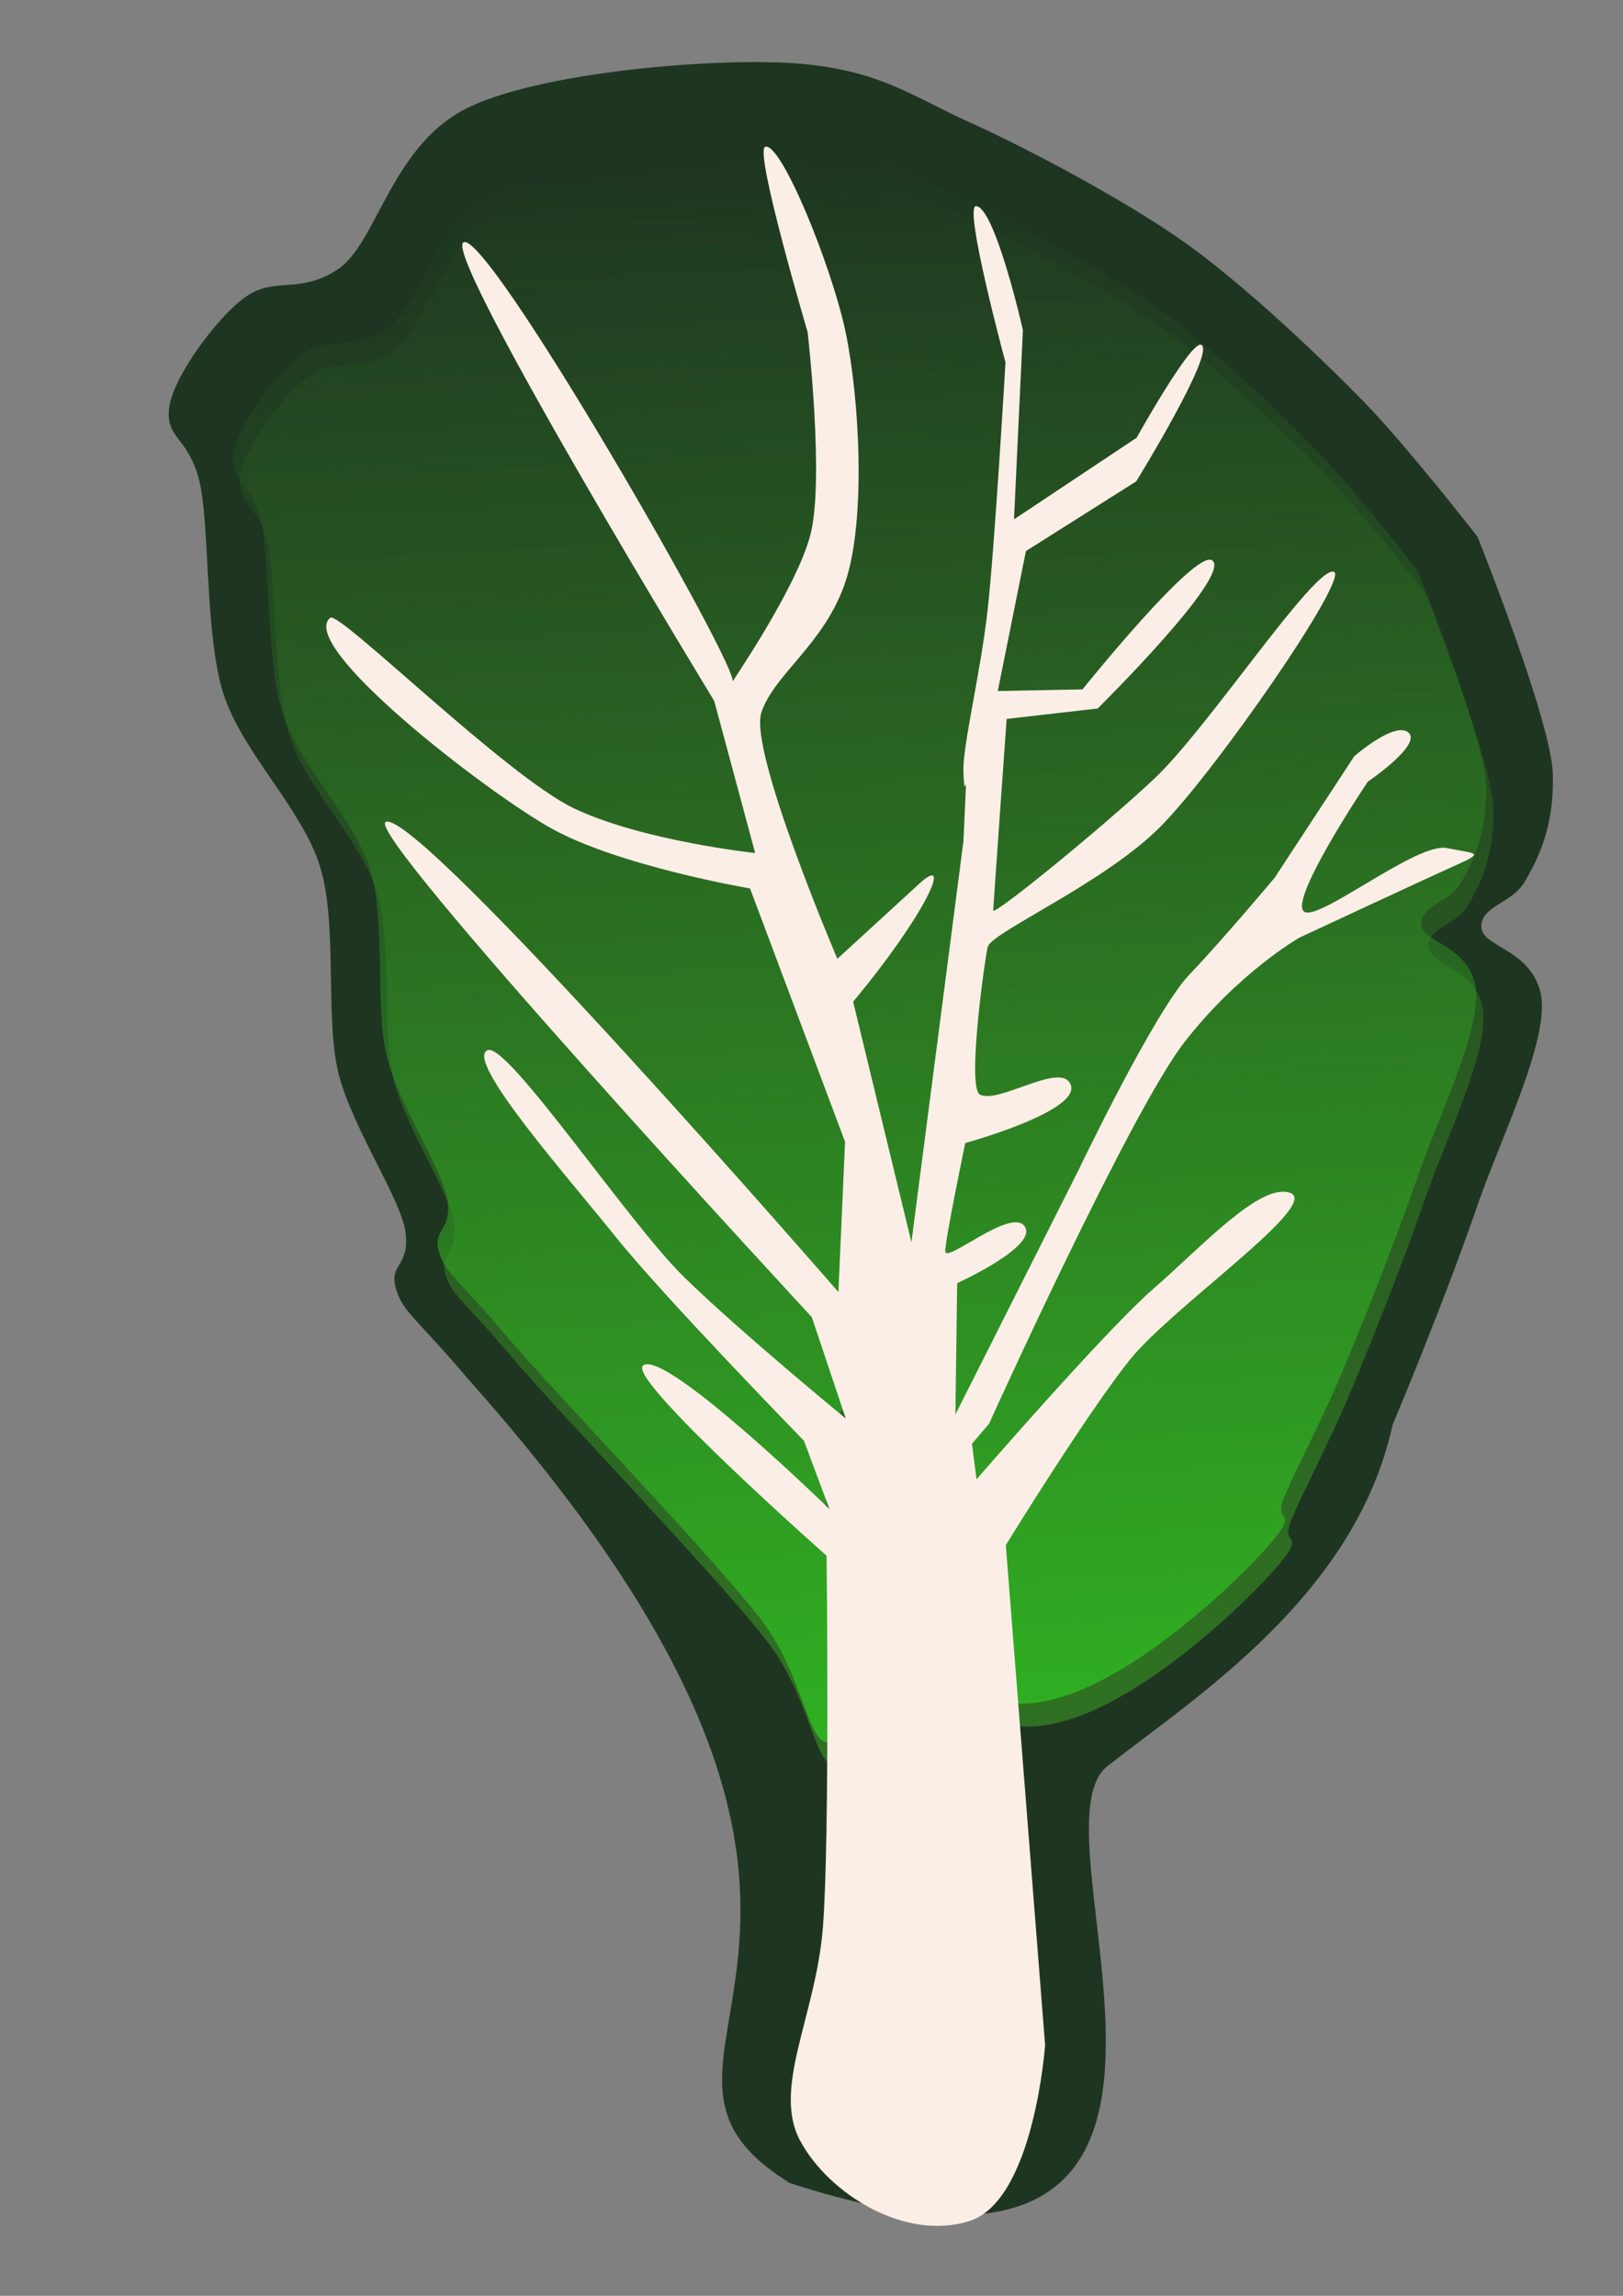<?xml version="1.0" encoding="UTF-8" standalone="no"?>
<!-- Created with Inkscape (http://www.inkscape.org/) -->

<svg
   xmlns:dc="http://purl.org/dc/elements/1.1/"
   xmlns:cc="http://creativecommons.org/ns#"
   xmlns:rdf="http://www.w3.org/1999/02/22-rdf-syntax-ns#"
   xmlns:svg="http://www.w3.org/2000/svg"
   xmlns="http://www.w3.org/2000/svg"
   xmlns:xlink="http://www.w3.org/1999/xlink"
   xmlns:sodipodi="http://sodipodi.sourceforge.net/DTD/sodipodi-0.dtd"
   xmlns:inkscape="http://www.inkscape.org/namespaces/inkscape"
   width="744.094"
   height="1052.362"
   id="svg3443"
   version="1.1"
   inkscape:version="0.47 r22583"
   sodipodi:docname="pomodoro.svg">
  <rect width="100%" height="100%" fill="#808080" stroke="none"/>
  <defs
     id="defs3445">
    <inkscape:perspective
       sodipodi:type="inkscape:persp3d"
       inkscape:vp_x="0 : 526.18109 : 1"
       inkscape:vp_y="0 : 1000 : 0"
       inkscape:vp_z="744.09448 : 526.18109 : 1"
       inkscape:persp3d-origin="372.04724 : 350.78739 : 1"
       id="perspective3451" />
    <inkscape:perspective
       id="perspective3404"
       inkscape:persp3d-origin="0.5 : 0.33333333 : 1"
       inkscape:vp_z="1 : 0.5 : 1"
       inkscape:vp_y="0 : 1000 : 0"
       inkscape:vp_x="0 : 0.5 : 1"
       sodipodi:type="inkscape:persp3d" />
    <inkscape:perspective
       id="perspective3547"
       inkscape:persp3d-origin="0.5 : 0.33333333 : 1"
       inkscape:vp_z="1 : 0.5 : 1"
       inkscape:vp_y="0 : 1000 : 0"
       inkscape:vp_x="0 : 0.5 : 1"
       sodipodi:type="inkscape:persp3d" />
    <inkscape:perspective
       id="perspective3656"
       inkscape:persp3d-origin="0.5 : 0.33333333 : 1"
       inkscape:vp_z="1 : 0.5 : 1"
       inkscape:vp_y="0 : 1000 : 0"
       inkscape:vp_x="0 : 0.5 : 1"
       sodipodi:type="inkscape:persp3d" />
    <inkscape:perspective
       id="perspective3656-0"
       inkscape:persp3d-origin="0.5 : 0.33333333 : 1"
       inkscape:vp_z="1 : 0.5 : 1"
       inkscape:vp_y="0 : 1000 : 0"
       inkscape:vp_x="0 : 0.5 : 1"
       sodipodi:type="inkscape:persp3d" />
    <inkscape:perspective
       id="perspective3656-5"
       inkscape:persp3d-origin="0.5 : 0.33333333 : 1"
       inkscape:vp_z="1 : 0.5 : 1"
       inkscape:vp_y="0 : 1000 : 0"
       inkscape:vp_x="0 : 0.5 : 1"
       sodipodi:type="inkscape:persp3d" />
    <inkscape:perspective
       id="perspective4102"
       inkscape:persp3d-origin="0.5 : 0.33333333 : 1"
       inkscape:vp_z="1 : 0.5 : 1"
       inkscape:vp_y="0 : 1000 : 0"
       inkscape:vp_x="0 : 0.5 : 1"
       sodipodi:type="inkscape:persp3d" />
    <linearGradient
       inkscape:collect="always"
       xlink:href="#linearGradient5148"
       id="linearGradient20716"
       gradientUnits="userSpaceOnUse"
       gradientTransform="translate(2.74,-6.219)"
       x1="828.126"
       y1="403.425"
       x2="631.543"
       y2="518.493" />
    <linearGradient
       inkscape:collect="always"
       id="linearGradient5148">
      <stop
         style="stop-color:#2f7022;stop-opacity:1;"
         offset="0"
         id="stop5150" />
      <stop
         style="stop-color:#2f7022;stop-opacity:0;"
         offset="1"
         id="stop5152" />
    </linearGradient>
    <linearGradient
       inkscape:collect="always"
       xlink:href="#linearGradient5606"
       id="linearGradient20718"
       gradientUnits="userSpaceOnUse"
       gradientTransform="translate(-114.935,39.935)"
       x1="706.988"
       y1="526.106"
       x2="809.57"
       y2="311.881" />
    <linearGradient
       id="linearGradient5606"
       inkscape:collect="always">
      <stop
         id="stop5608"
         offset="0"
         style="stop-color:#2fb022;stop-opacity:1" />
      <stop
         id="stop5610"
         offset="1"
         style="stop-color:#2f7022;stop-opacity:0;" />
    </linearGradient>
  </defs>
  <sodipodi:namedview
     id="base"
     pagecolor="#ffffff"
     bordercolor="#666666"
     borderopacity="1.0"
     inkscape:pageopacity="0.0"
     inkscape:pageshadow="2"
     inkscape:zoom="0.35"
     inkscape:cx="375"
     inkscape:cy="498.50801"
     inkscape:document-units="px"
     inkscape:current-layer="g5972-87"
     showgrid="false"
     inkscape:window-width="758"
     inkscape:window-height="648"
     inkscape:window-x="1"
     inkscape:window-y="51"
     inkscape:window-maximized="0" />
  <g
     inkscape:label="Livello 1"
     inkscape:groupmode="layer"
     id="layer1">
    <g
       transform="matrix(0.677,0,0,-0.677,-818.565,483.804)"
       id="g6259">
      <g
         id="g5972"
         transform="translate(1.012,-10.124)">
        <g
           transform="translate(-157.183,-167.151)"
           id="g6259-4">
          <g
             id="g5972-8"
             transform="translate(1.012,-10.124)">
            <g
               transform="translate(201.587,-15.201)"
               id="g6259-6">
              <g
                 id="g5972-87"
                 transform="translate(1.012,-10.124)">
                <g
                   id="g5704"
                   transform="matrix(-5.113,1.619,-1.975,-4.192,6002.15,1170.611)">
                  <g
                     id="g5706">
                    <g
                       id="g5708">
                      <g
                         id="g5710">
                        <g
                           id="g5712">
                          <g
                             id="g5714">
                            <g
                               id="g5716">
                              <g
                                 id="g5718">
                                <g
                                   id="g5720">
                                <g
                                   id="g5722">
                                <g
                                   id="g5724"
                                   transform="translate(211.364,24.351)">
                                <g
                                   id="g5726">
                                <g
                                   id="g5728">
                                <g
                                   id="g5730">
                                <g
                                   id="g5732">
                                <g
                                   id="g5734">
                                <g
                                   id="g5736">
                                <g
                                   id="g5738">
                                <g
                                   id="g5740">
                                <g
                                   id="g5742">
                                <g
                                   id="g5744"
                                   transform="matrix(-0.811,0.586,-0.586,-0.811,1309.509,375.127)">
                                <g
                                   id="g5746">
                                <g
                                   id="g5748">
                                <path
                                   sodipodi:nodetypes="cczzzzzzzzzzzzzzczzzzzczc"
                                   id="path5750"
                                   d="m 891.224,346.993 c -30.335,-11.056 -18.122,38.445 -123.106,32.687 -11.334,-0.329 -13.002,-1.319 -16.47,0 -3.468,1.319 -1.702,3.128 -6.176,5.49 -4.474,2.362 -16.775,3.065 -24.706,6.176 -7.931,3.112 -18.953,12.243 -27.451,15.098 -8.498,2.855 -19.438,1.293 -28.137,4.118 -8.699,2.824 -22.675,12.757 -28.823,15.098 -6.148,2.34 -7.371,-0.104 -10.98,2.745 -3.61,2.849 -8.339,12.494 -8.921,17.157 -0.582,4.662 3.321,5.611 2.745,11.667 -0.576,6.056 -11.627,15.386 -11.667,26.078 -0.039,10.692 10.892,31.65 17.157,39.117 6.265,7.467 11.356,8.506 18.529,12.353 7.173,3.846 20.188,9.647 29.509,12.353 9.322,2.706 23.681,4.646 32.254,5.49 8.574,0.845 24.706,0.686 24.706,0.686 0,0 28.187,-7.456 35,-11.667 6.813,-4.21 9.681,-8.454 11.667,-11.667 1.986,-3.213 0.133,-6.461 2.745,-8.235 2.612,-1.775 6.03,3.209 12.353,0.686 6.323,-2.523 15.945,-16.403 22.647,-24.019 6.701,-7.617 16.75,-20.038 21.96,-26.764 19.007,-17.817 21.1,-42.578 23.901,-57.517 2.734,-14.579 85.972,-28.367 31.265,-67.13 z"
                                   style="fill:#1e3621;fill-opacity:1;fill-rule:evenodd;stroke:none" />
                                </g>
                                <path
                                   style="fill:url(#linearGradient20716);fill-opacity:1;fill-rule:evenodd;stroke:none"
                                   d="m 841.432,387.239 c 1.325,-4.938 -8.864,1.672 -19.891,1.868 -11.026,0.196 -43.188,-2.81 -53.453,-3.108 -10.265,-0.298 -11.776,-1.194 -14.917,0 -3.141,1.194 -1.542,2.833 -5.594,4.972 -4.052,2.14 -15.193,2.776 -22.376,5.594 -7.183,2.818 -17.165,11.088 -24.862,13.674 -7.697,2.585 -17.604,1.171 -25.483,3.729 -7.879,2.558 -20.537,11.554 -26.105,13.674 -5.568,2.12 -6.675,-0.094 -9.945,2.486 -3.269,2.58 -7.553,11.316 -8.08,15.539 -0.527,4.223 3.008,5.082 2.486,10.566 -0.521,5.485 -10.531,13.935 -10.566,23.619 -0.035,9.684 9.864,28.665 15.539,35.428 5.674,6.763 10.285,7.704 16.782,11.188 6.496,3.484 18.284,8.737 26.726,11.188 8.442,2.451 21.448,4.207 29.213,4.972 7.765,0.765 22.376,0.622 22.376,0.622 0,0 25.529,-6.753 31.699,-10.566 6.17,-3.813 8.768,-7.656 10.566,-10.566 1.798,-2.91 0.12,-5.851 2.486,-7.459 2.366,-1.607 5.461,2.906 11.188,0.622 5.727,-2.285 14.442,-14.856 20.511,-21.754 6.069,-6.898 15.17,-18.149 19.889,-24.24 4.719,-6.092 9.219,-12.95 11.809,-16.16 2.59,-3.21 2.335,1.188 4.972,-5.594 2.638,-6.782 11.006,-34.387 0.623,-41.026 -10.383,-6.639 -29.046,18.84 -37.068,17.825 -8.022,-1.014 -10.195,1.23 -9.773,-8.229 0.422,-9.458 39.766,-23.345 41.247,-28.864 z"
                                   id="path5752"
                                   sodipodi:nodetypes="czzzzzzzzzzzzzzzzczzzzzzzzzzzz" />
                                </g>
                                </g>
                                </g>
                                </g>
                                </g>
                                </g>
                                </g>
                                </g>
                                </g>
                                </g>
                                </g>
                                </g>
                                </g>
                                </g>
                              </g>
                            </g>
                          </g>
                        </g>
                      </g>
                    </g>
                  </g>
                  <path
                     sodipodi:nodetypes="czzzzzzzzzzzzzzzzczzzzzzzzzzzz"
                     id="path5754"
                     d="m 613.577,575.611 c 1.818,4.779 6.206,-6.546 15.029,-13.163 8.823,-6.616 36.653,-23.015 45.148,-28.784 8.495,-5.77 10.245,-5.928 12.091,-8.736 1.847,-2.807 -0.409,-3.199 1.622,-7.306 2.032,-4.107 10.69,-11.147 14.861,-17.638 4.172,-6.491 7.42,-19.04 12.145,-25.644 4.725,-6.603 13.584,-11.259 18.472,-17.947 4.888,-6.687 9.88,-21.392 13.152,-26.372 3.272,-4.979 5.466,-3.833 6.605,-7.839 1.139,-4.006 -0.505,-13.596 -2.55,-17.327 -2.045,-3.731 -5.414,-2.358 -8.203,-7.109 -2.789,-4.751 0.376,-17.462 -5.267,-25.333 -5.642,-7.87 -24.783,-17.458 -33.343,-19.617 -8.56,-2.159 -12.849,-0.221 -20.155,0.759 -7.306,0.981 -19.937,3.625 -28.216,6.583 -8.278,2.958 -19.849,9.15 -26.591,13.077 -6.742,3.927 -18.501,12.6 -18.501,12.6 0,0 -16.738,20.424 -19.507,27.128 -2.768,6.704 -2.623,11.341 -2.377,14.753 0.246,3.412 3.329,4.813 2.353,7.502 -0.976,2.688 -6.129,0.842 -9.433,6.048 -3.304,5.206 -3.006,20.499 -3.886,29.645 -0.88,9.146 -1.669,23.595 -1.926,31.296 -0.258,7.701 0.111,15.896 -0.109,20.015 -0.219,4.119 -2.588,0.404 -0.755,7.446 1.834,7.042 11.216,34.319 23.521,33.619 12.304,-0.699 12.511,-32.281 19.608,-36.157 7.097,-3.876 7.544,-6.967 12.741,0.947 5.197,7.914 -18.562,42.211 -16.53,47.552 z"
                     style="fill:url(#linearGradient20718);fill-opacity:1;fill-rule:evenodd;stroke:none" />
                  <path
                     style="fill:#fbeee6;fill-opacity:1;fill-rule:evenodd;stroke:none"
                     d="m 624.571,550.525 c 0,0 32.6,-15.932 31.485,-18.552 -1.458,-3.423 -29.285,11.867 -29.285,11.867 l 6.646,-8.464 c 0,0 24.107,-14.074 32.742,-20.263 8.634,-6.188 27.096,-18.123 24.933,-20.558 -1.824,-2.054 -25.563,17.951 -34.933,23.128 -9.369,5.176 -26.348,12.703 -26.348,12.703 l 9.416,-12.74 c 0,0 78.327,-48.328 75.979,-50.652 -3.221,-3.187 -77.682,45.946 -77.682,45.946 l 7.39,-21.415 24.708,-31.383 c 0,0 16.58,2.761 26.492,0.329 9.912,-2.432 38.921,-14.352 36.588,-19.688 -0.621,-1.421 -28.82,14.404 -38.447,15.941 -9.627,1.537 -23.303,-1.785 -23.303,-1.785 l 12.976,-19.553 c 0,0 55.215,-50.305 53.815,-53.26 -1.616,-3.411 -55.809,48.311 -54.87,49.781 0.058,0.09 -2.274,-15.739 -1.037,-23.987 1.237,-8.248 11.355,-28.54 11.355,-28.54 0,0 16.001,-23.063 14.952,-24.136 -1.486,-1.52 -14.143,13.779 -19.329,22.446 -5.186,8.667 -12.6,25.532 -13.549,35.195 -0.949,9.663 3.218,16.045 2.601,22.029 -0.617,5.982 -22.131,31.236 -22.131,31.236 l -5.367,-14.216 c -2.213,-5.86 -2.463,3.816 1.223,19.537 l -19.779,31.214 15.782,-58.692 2.857,-8.309 c 0,0 -0.525,2.024 0.95,-1.539 1.475,-3.563 3.311,-14.365 5.911,-23.558 2.6,-9.193 11.429,-35.755 11.429,-35.755 0,0 13.473,-20.267 11.86,-20.661 -2.314,-0.566 -12.114,15.341 -12.114,15.341 l -9.252,27.002 -9.699,-16.919 c 0,0 -0.961,-15.992 -2.38,-15.936 -2.132,0.084 0.051,22.076 0.051,22.076 l 8.933,14.712 -4.355,20.919 -9.674,-3.998 c 0,0 -5.388,-24.85 -7.943,-23.908 -3.164,1.167 5.157,25.921 5.157,25.921 l 9.922,5.515 c 0,0 -8.836,27.589 -8.875,27.577 -0.728,-0.23 -7.88,-16.189 -11.351,-25.648 -3.471,-9.459 -6.934,-37.094 -9.481,-37.177 -2.166,-0.071 2.795,33.522 6.201,43.749 3.407,10.227 13.303,21.724 13.325,24.26 0.006,0.695 -5.193,20.86 -7.131,21.228 -2.617,0.497 -7.185,-7.664 -9.624,-5.731 -3.713,2.944 8.685,13.195 8.685,13.195 0,0 -2.988,14.753 -3.582,16.12 -0.722,1.661 -5.112,-8.925 -7.693,-7.126 -2.947,2.055 4.597,11.059 4.597,11.059 l -6.926,18.536 -0.924,-39.967 c 0,0 -0.14,-25.667 -2.162,-32.287 -2.021,-6.62 -4.57,-17.41 -4.57,-17.41 l -2.577,-20.605 c 0,0 -2.779,-6.858 -4.986,-5.727 -2.207,1.131 2.045,8.7 2.045,8.7 0,0 2.912,21.475 0.042,21.135 -2.476,-0.293 -9.086,-14.866 -12.772,-15.33 -3.686,-0.464 -4.641,-1.157 -1.943,2.035 3.036,3.591 14.096,17.135 14.096,17.135 0,0 5.137,7.597 7.584,19.889 2.447,12.292 1.789,62.242 1.789,62.242 l 0.88,3.566 -2.456,4.793 c 0,0 -6.752,-26.598 -10.054,-34.693 -3.302,-8.095 -6.491,-19.553 -10.481,-19.53 -4.416,0.025 7.293,21.178 9.338,30.534 2.045,9.356 4.252,31.632 4.252,31.632 l -31.673,68.523 c 0,0 -7.173,22.34 -0.829,28.104 6.344,5.764 17.717,2.404 23.849,-3.737 6.132,-6.141 4.986,-18.227 8.946,-30.912 3.96,-12.685 19.784,-52.502 19.784,-52.502 z"
                     id="path5756"
                     sodipodi:nodetypes="cscczzzccsccczszcczszczzzzcscccczzczccczcccczcczzzzszsczsccczcczczzzczccczzzcczzzc" />
                </g>
              </g>
            </g>
          </g>
        </g>
      </g>
    </g>
  </g>
</svg>
